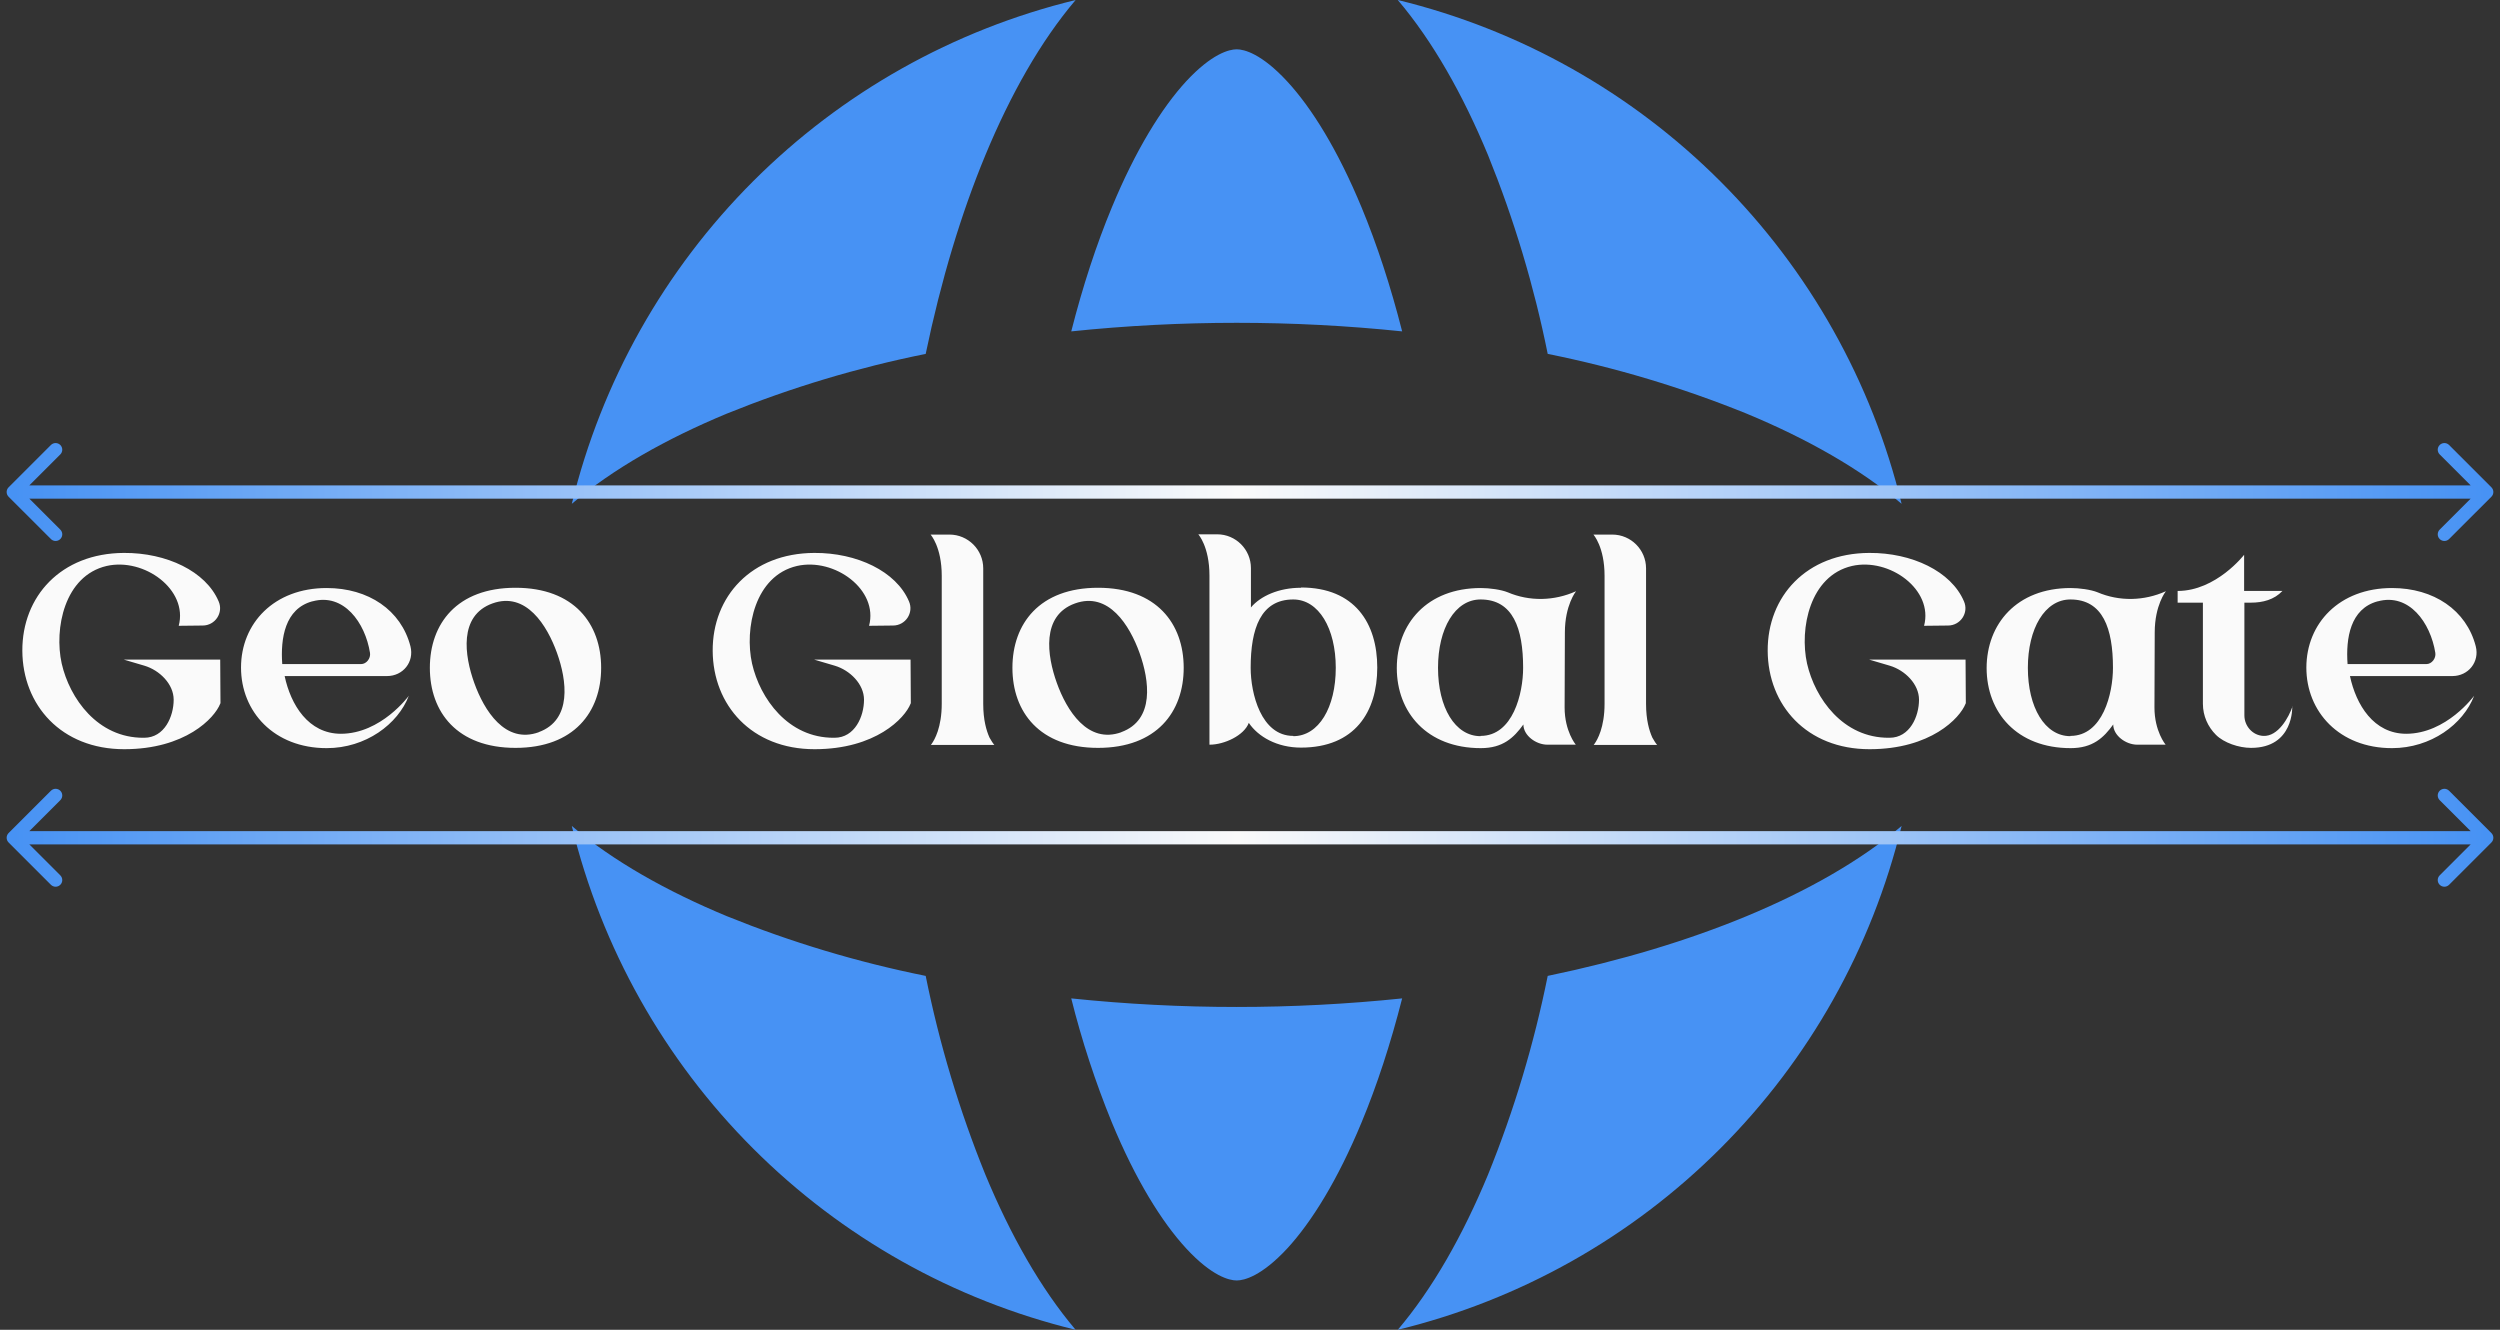 <svg width="188" height="100" viewBox="0 0 188 100" fill="none" xmlns="http://www.w3.org/2000/svg">
<rect x="0" y="0" width="188" height="100" fill="#333333" stroke="none"/>
<path fill-rule="evenodd" clip-rule="evenodd" d="M93 3.708C93.566 3.708 94.872 4.043 96.781 6.105C98.642 8.111 100.607 11.29 102.392 15.6C103.539 18.362 104.568 21.49 105.442 24.92C97.17 24.061 88.83 24.061 80.558 24.92C81.432 21.49 82.461 18.362 83.608 15.6C85.393 11.29 87.358 8.111 89.214 6.1C91.128 4.043 92.429 3.708 93 3.708ZM80.558 75.08C88.83 75.939 97.17 75.939 105.442 75.08C104.568 78.51 103.539 81.643 102.392 84.4C100.607 88.71 98.642 91.889 96.786 93.9C94.872 95.957 93.571 96.291 93 96.291C92.429 96.291 91.128 95.957 89.219 93.9C87.358 91.889 85.393 88.71 83.608 84.4C82.371 81.369 81.352 78.255 80.558 75.08ZM116.388 26.613C115.359 21.5 113.856 16.494 111.897 11.66C110.01 7.113 107.741 3.096 105.113 0C114.295 2.235 122.685 6.951 129.367 13.633C136.049 20.315 140.765 28.705 143 37.887C139.904 35.264 135.887 32.99 131.34 31.103C126.506 29.144 121.5 27.641 116.388 26.613ZM116.388 73.388C115.359 78.5 113.856 83.506 111.897 88.34C110.01 92.886 107.741 96.904 105.113 100C114.295 97.765 122.685 93.049 129.367 86.367C136.049 79.685 140.765 71.295 143 62.113C139.904 64.736 135.887 67.01 131.34 68.897C126.963 70.713 121.917 72.24 116.388 73.388ZM80.887 100C78.264 96.904 75.99 92.886 74.103 88.34C72.144 83.506 70.641 78.5 69.612 73.388C64.5 72.359 59.494 70.856 54.66 68.897C50.114 67.01 46.091 64.741 43 62.113C45.235 71.295 49.951 79.685 56.633 86.367C63.315 93.049 71.705 97.765 80.887 100ZM69.612 26.613C70.76 21.083 72.287 16.037 74.103 11.66C75.99 7.113 78.259 3.096 80.887 0C71.705 2.235 63.315 6.951 56.633 13.633C49.951 20.315 45.235 28.705 43 37.887C46.091 35.264 50.114 32.99 54.66 31.103C59.494 29.144 64.5 27.641 69.612 26.613Z" fill="#4792F4"/>
<path d="M16.56 49.6L16.58 52.88C16.58 52.9 16.56 52.9 16.56 52.92C16.14 54 13.94 56.34 9.34 56.34C4.6 56.34 1.7 53.02 1.68 48.94C1.66 44.86 4.58 41.6 9.32 41.58C12.52 41.56 15.48 42.96 16.44 45.22C16.82 46.08 16.18 47.04 15.24 47.04L13.44 47.06C14.16 44.34 10.84 41.92 8.02 42.56C4.84 43.3 4.06 47.28 4.64 49.9C5.24 52.52 7.34 55.5 10.8 55.48C10.8 55.48 10.82 55.48 10.84 55.48C12.38 55.48 13.06 53.86 13.06 52.62C13.06 51.44 12 50.4 10.86 50.06L9.3 49.6H16.56ZM25.645 55.18H25.625C28.665 55.18 30.745 52.32 30.745 52.32C29.925 54.46 27.505 56.26 24.565 56.26C20.605 56.26 18.125 53.52 18.125 50.2C18.125 46.88 20.605 44.22 24.565 44.22C27.705 44.22 30.165 45.88 30.865 48.6C31.165 49.78 30.305 50.84 29.105 50.84H21.405C21.865 53 23.185 55.18 25.645 55.18ZM23.505 45.22H23.485C21.425 45.78 21.085 48 21.225 49.94H27.145C27.565 49.94 27.885 49.5 27.825 49.1C27.465 46.82 25.845 44.58 23.505 45.22ZM38.766 44.2C43.166 44.2 45.206 46.9 45.206 50.22C45.206 53.54 43.166 56.24 38.766 56.24C34.365 56.24 32.325 53.54 32.325 50.22C32.325 46.9 34.365 44.2 38.766 44.2ZM40.526 55.06H40.505C43.045 54.14 42.626 51.16 41.886 49.1C41.145 47.04 39.566 44.46 37.026 45.38C34.486 46.3 34.925 49.3 35.666 51.36C36.406 53.42 37.986 55.98 40.526 55.06ZM68.474 49.6L68.494 52.88C68.494 52.9 68.474 52.9 68.474 52.92C68.054 54 65.854 56.34 61.254 56.34C56.514 56.34 53.614 53.02 53.594 48.94C53.574 44.86 56.494 41.6 61.234 41.58C64.434 41.56 67.394 42.96 68.354 45.22C68.734 46.08 68.094 47.04 67.154 47.04L65.354 47.06C66.074 44.34 62.754 41.92 59.934 42.56C56.754 43.3 55.974 47.28 56.554 49.9C57.154 52.52 59.254 55.5 62.714 55.48C62.714 55.48 62.734 55.48 62.754 55.48C64.294 55.48 64.974 53.86 64.974 52.62C64.974 51.44 63.914 50.4 62.774 50.06L61.214 49.6H68.474ZM70.079 55.92L70.059 55.94C70.279 55.64 70.819 54.7 70.819 52.92V43.3C70.819 41.12 69.979 40.2 69.979 40.2H71.399C72.799 40.2 73.939 41.34 73.939 42.74V52.94C73.939 54.14 74.179 54.94 74.399 55.44L74.419 55.48C74.559 55.74 74.679 55.9 74.739 55.98L74.779 56.02H69.999L70.079 55.92ZM82.574 44.2C86.974 44.2 89.014 46.9 89.014 50.22C89.014 53.54 86.974 56.24 82.574 56.24C78.174 56.24 76.134 53.54 76.134 50.22C76.134 46.9 78.174 44.2 82.574 44.2ZM84.334 55.06H84.314C86.854 54.14 86.434 51.16 85.694 49.1C84.954 47.04 83.374 44.46 80.834 45.38C78.294 46.3 78.734 49.3 79.474 51.36C80.214 53.42 81.794 55.98 84.334 55.06ZM97.831 44.2V44.18C101.89 44.18 103.57 46.88 103.57 50.2C103.57 53.52 101.89 56.22 97.831 56.22C96.031 56.22 94.611 55.4 93.91 54.36C93.55 55.32 92.05 56 90.971 56H90.951V43.28C90.951 41.1 90.111 40.18 90.111 40.18H91.531C92.93 40.18 94.07 41.32 94.07 42.72V45.68C94.79 44.82 96.171 44.2 97.831 44.2ZM97.251 55.34V55.36C99.171 55.36 100.45 53.2 100.45 50.22C100.45 47.26 99.171 45.08 97.251 45.08C94.811 45.08 94.05 47.26 94.05 50.22C94.05 52.14 94.831 55.34 97.251 55.34ZM117.679 47.56L117.659 53.2C117.659 55 118.499 56 118.499 56H116.359C115.519 56 114.559 55.32 114.559 54.48C113.839 55.48 113.019 56.26 111.359 56.26C107.299 56.26 105.039 53.56 105.039 50.24C105.039 46.92 107.299 44.22 111.359 44.22C112.019 44.22 112.879 44.34 113.379 44.54C115.019 45.24 116.879 45.2 118.519 44.46C118.519 44.46 117.679 45.5 117.679 47.56ZM111.339 55.36V55.34C113.779 55.34 114.539 52.14 114.539 50.22C114.539 47.26 113.779 45.08 111.339 45.08C109.419 45.08 108.139 47.26 108.139 50.22C108.139 53.2 109.419 55.36 111.339 55.36ZM119.923 55.92L119.903 55.94C120.123 55.64 120.663 54.7 120.663 52.92V43.3C120.663 41.12 119.823 40.2 119.823 40.2H121.243C122.643 40.2 123.783 41.34 123.783 42.74V52.94C123.783 54.14 124.023 54.94 124.243 55.44L124.263 55.48C124.403 55.74 124.523 55.9 124.583 55.98L124.623 56.02H119.843L119.923 55.92ZM147.81 49.6L147.83 52.88C147.83 52.9 147.81 52.9 147.81 52.92C147.39 54 145.19 56.34 140.59 56.34C135.85 56.34 132.95 53.02 132.93 48.94C132.91 44.86 135.83 41.6 140.57 41.58C143.77 41.56 146.73 42.96 147.69 45.22C148.07 46.08 147.43 47.04 146.49 47.04L144.69 47.06C145.41 44.34 142.09 41.92 139.27 42.56C136.09 43.3 135.31 47.28 135.89 49.9C136.49 52.52 138.59 55.5 142.05 55.48C142.05 55.48 142.07 55.48 142.09 55.48C143.63 55.48 144.31 53.86 144.31 52.62C144.31 51.44 143.25 50.4 142.11 50.06L140.55 49.6H147.81ZM162.035 47.56L162.015 53.2C162.015 55 162.855 56 162.855 56H160.715C159.875 56 158.915 55.32 158.915 54.48C158.195 55.48 157.375 56.26 155.715 56.26C151.655 56.26 149.395 53.56 149.395 50.24C149.395 46.92 151.655 44.22 155.715 44.22C156.375 44.22 157.235 44.34 157.735 44.54C159.375 45.24 161.235 45.2 162.875 44.46C162.875 44.46 162.035 45.5 162.035 47.56ZM155.695 55.36V55.34C158.135 55.34 158.895 52.14 158.895 50.22C158.895 47.26 158.135 45.08 155.695 45.08C153.775 45.08 152.495 47.26 152.495 50.22C152.495 53.2 153.775 55.36 155.695 55.36ZM172.398 53.12H172.378C172.378 53.12 172.518 56.24 169.278 56.24C168.358 56.24 167.238 55.86 166.638 55.26C166.038 54.66 165.658 53.84 165.658 52.92V45.32H163.758V44.44C166.658 44.44 168.758 41.72 168.758 41.72V44.44H171.638C171.018 45.1 170.158 45.32 169.258 45.32H168.778V53.8C168.778 54.6 169.398 55.3 170.198 55.34C171.318 55.4 172.118 53.94 172.398 53.12ZM180.957 55.18H180.937C183.977 55.18 186.057 52.32 186.057 52.32C185.237 54.46 182.817 56.26 179.877 56.26C175.917 56.26 173.437 53.52 173.437 50.2C173.437 46.88 175.917 44.22 179.877 44.22C183.017 44.22 185.477 45.88 186.177 48.6C186.477 49.78 185.617 50.84 184.417 50.84H176.717C177.177 53 178.497 55.18 180.957 55.18ZM178.817 45.22H178.797C176.737 45.78 176.397 48 176.537 49.94H182.457C182.877 49.94 183.197 49.5 183.137 49.1C182.777 46.82 181.157 44.58 178.817 45.22Z" fill="#FAFAFA"/>
<path d="M0.646 62.646C0.451 62.842 0.451 63.158 0.646 63.354L3.828 66.535C4.024 66.731 4.34 66.731 4.536 66.535C4.731 66.34 4.731 66.024 4.536 65.828L1.707 63L4.536 60.172C4.731 59.976 4.731 59.66 4.536 59.465C4.34 59.269 4.024 59.269 3.828 59.465L0.646 62.646ZM187.354 63.354C187.549 63.158 187.549 62.842 187.354 62.646L184.172 59.465C183.976 59.269 183.66 59.269 183.464 59.465C183.269 59.66 183.269 59.976 183.464 60.172L186.293 63L183.464 65.828C183.269 66.024 183.269 66.34 183.464 66.535C183.66 66.731 183.976 66.731 184.172 66.535L187.354 63.354ZM1 63.5H187V62.5H1V63.5Z" fill="url(#paint0_linear_1_25)"/>
<path d="M0.646 36.646C0.451 36.842 0.451 37.158 0.646 37.354L3.828 40.535C4.024 40.731 4.34 40.731 4.536 40.535C4.731 40.34 4.731 40.024 4.536 39.828L1.707 37L4.536 34.172C4.731 33.976 4.731 33.66 4.536 33.465C4.34 33.269 4.024 33.269 3.828 33.465L0.646 36.646ZM187.354 37.354C187.549 37.158 187.549 36.842 187.354 36.646L184.172 33.465C183.976 33.269 183.66 33.269 183.464 33.465C183.269 33.66 183.269 33.976 183.464 34.172L186.293 37L183.464 39.828C183.269 40.024 183.269 40.34 183.464 40.535C183.66 40.731 183.976 40.731 184.172 40.535L187.354 37.354ZM1 37.5H187V36.5H1V37.5Z" fill="url(#paint1_linear_1_25)"/>
<defs>
<linearGradient id="paint0_linear_1_25" x1="1" y1="64" x2="187" y2="64" gradientUnits="userSpaceOnUse">
<stop stop-color="#4792F4"/>
<stop offset="0.495" stop-color="#FAFAFA"/>
<stop offset="1" stop-color="#4792F4"/>
</linearGradient>
<linearGradient id="paint1_linear_1_25" x1="1" y1="38" x2="187" y2="38" gradientUnits="userSpaceOnUse">
<stop stop-color="#4792F4"/>
<stop offset="0.495" stop-color="#FAFAFA"/>
<stop offset="1" stop-color="#4792F4"/>
</linearGradient>
</defs>
</svg>
